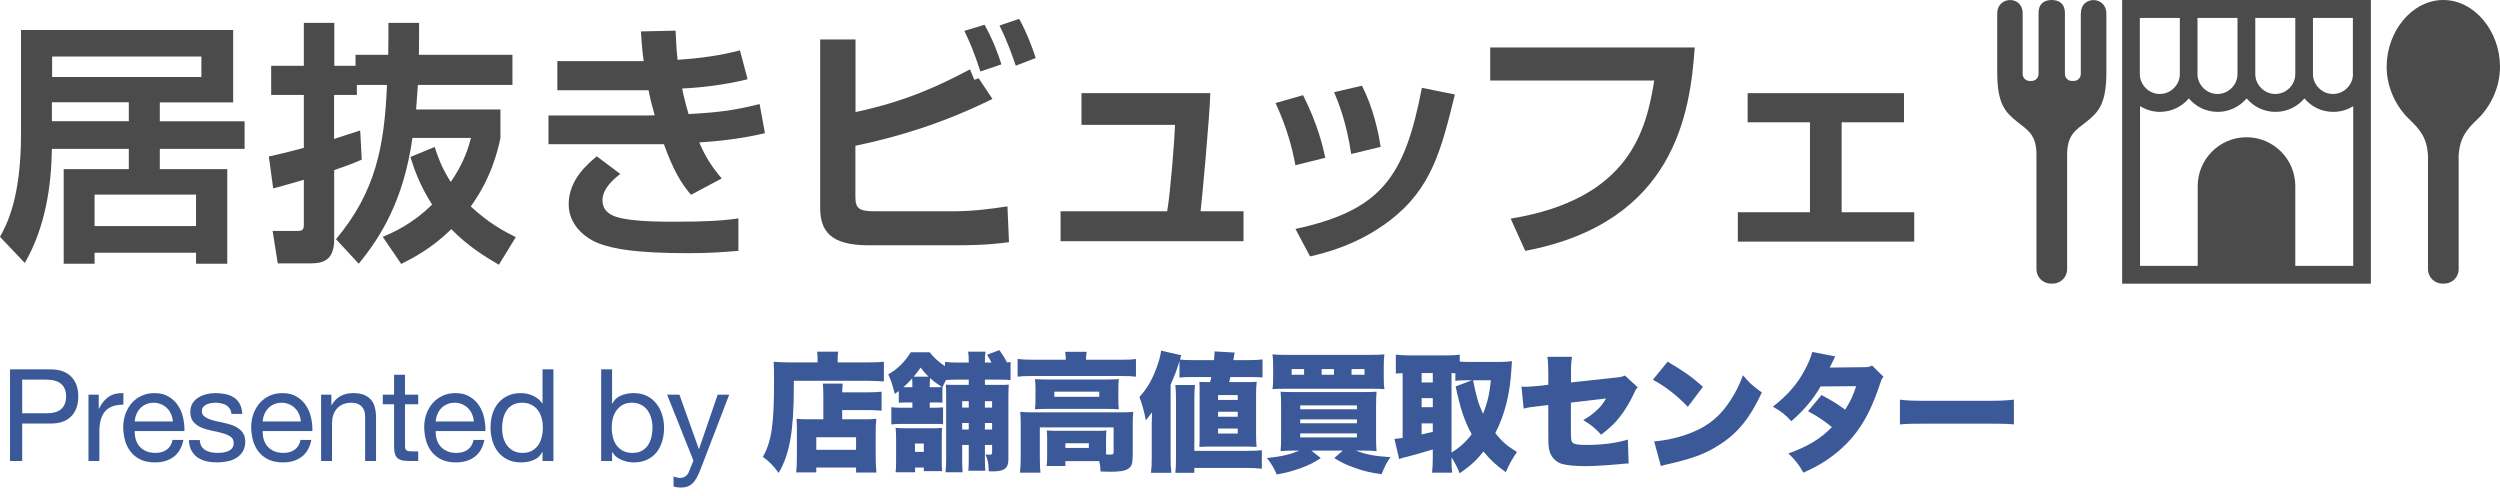 <svg width="141" height="28" viewBox="0 0 141 28" fill="none" xmlns="http://www.w3.org/2000/svg">
    <path
        d="M133.717 0H119.689V16H133.717V14.99V5.977V4.165V0ZM127.205 1.01H129.455V4.171C129.455 4.485 129.329 4.76 129.123 4.967C128.916 5.174 128.64 5.3 128.327 5.3C128.013 5.3 127.737 5.174 127.531 4.967C127.324 4.76 127.198 4.485 127.198 4.171V1.01H127.205ZM123.945 1.01H126.195V4.171C126.195 4.485 126.07 4.76 125.863 4.967C125.656 5.174 125.381 5.3 125.067 5.3C124.754 5.3 124.478 5.174 124.271 4.967C124.064 4.76 123.939 4.485 123.939 4.171V1.01H123.945ZM120.692 1.01H122.942V4.171C122.942 4.485 122.817 4.76 122.61 4.967C122.403 5.174 122.127 5.3 121.814 5.3C121.501 5.3 121.225 5.174 121.018 4.967C120.811 4.76 120.686 4.485 120.686 4.171V1.01H120.692ZM132.708 14.996H129.455V10.493C129.455 8.975 128.22 7.74 126.703 7.74C125.186 7.74 123.951 8.975 123.951 10.493V14.996H120.698V5.984C121.024 6.184 121.407 6.31 121.82 6.31C122.472 6.31 123.055 6.015 123.45 5.551C123.839 6.015 124.422 6.31 125.08 6.31C125.732 6.31 126.315 6.015 126.709 5.551C127.098 6.015 127.687 6.31 128.339 6.31C128.991 6.31 129.574 6.015 129.969 5.551C130.357 6.015 130.94 6.31 131.599 6.31C132.012 6.31 132.395 6.191 132.721 5.99V15.003L132.708 14.996ZM132.708 4.171C132.708 4.485 132.583 4.76 132.376 4.967C132.169 5.174 131.893 5.3 131.58 5.3C131.266 5.3 130.991 5.174 130.784 4.967C130.577 4.76 130.451 4.485 130.451 4.171V1.01H132.702V4.171H132.708Z"
        fill="#4B4B4B" />
    <path
        d="M117.357 0.746V4.171C117.357 4.39 117.181 4.566 116.962 4.566H116.856C116.636 4.566 116.461 4.39 116.461 4.171V0.734C116.461 0.169 116.085 0 115.715 0C115.345 0 114.975 0.169 114.975 0.734V4.171C114.975 4.39 114.8 4.566 114.58 4.566H114.474C114.254 4.566 114.079 4.39 114.079 4.171V0.746C114.079 -0.263 112.643 -0.232 112.643 0.759V4.027C112.637 5.839 113.07 6.31 113.784 6.88C114.361 7.338 114.856 7.595 114.856 8.724V15.185C114.856 15.63 115.22 15.994 115.665 15.994H115.777C116.222 15.994 116.586 15.63 116.586 15.185V8.724C116.586 7.595 117.081 7.332 117.658 6.88C118.372 6.316 118.805 5.846 118.799 4.027V0.759C118.799 -0.226 117.363 -0.263 117.363 0.746H117.357Z"
        fill="#4B4B4B" />
    <path
        d="M137.803 0C136.036 0 134.607 1.769 134.607 3.763C134.607 4.98 135.177 6.053 135.873 6.717C136.487 7.301 136.863 7.752 136.938 8.731V15.185C136.938 15.63 137.302 15.994 137.747 15.994H137.86C138.305 15.994 138.668 15.63 138.668 15.185V8.731C138.744 7.752 139.12 7.301 139.734 6.717C140.43 6.053 141 4.98 141 3.763C141 1.769 139.565 0 137.803 0Z"
        fill="#4B4B4B" />
    <path
        d="M2.927 8.396C2.896 10.529 2.551 12.837 1.398 14.831L0 13.357C0.345 12.724 1.185 11.238 1.185 7.575V1.691H13.15V5.775H9.013V6.841H13.796V8.396H9.013V9.538H12.818V14.875H11.057V14.254H5.334V14.875H3.592V9.538H7.265V8.396H2.927ZM7.265 6.834V5.768H2.927V6.834H7.265ZM2.94 3.19V4.344H11.358V3.19H2.94ZM5.334 10.974V12.749H11.057V10.974H5.334Z"
        fill="#4B4B4B" />
    <path
        d="M18.942 13.501C21.192 10.816 21.681 8.264 21.826 4.789H20.127V5.353H18.842V7.837C19.043 7.762 20.083 7.436 20.315 7.36L20.403 9.004C19.97 9.192 19.694 9.305 18.848 9.593V13.501C18.848 14.655 18.259 14.855 17.507 14.855H15.664L15.376 13.024H16.773C17.074 13.024 17.137 12.949 17.137 12.648V10.139C16.115 10.44 15.883 10.496 15.407 10.628L15.163 8.828C15.652 8.715 16.241 8.583 17.137 8.339V5.353H15.294V3.71H17.137V1.289H18.855V3.71H20.052V3.089H21.895C21.907 2.355 21.907 1.847 21.907 1.289H23.637C23.637 1.954 23.637 2.33 23.625 3.089H28.902V4.789H23.568C23.537 5.209 23.499 5.767 23.468 6.175H28.225V7.793C28.05 8.571 27.718 10.014 26.552 11.644C27.573 12.598 28.482 13.074 29.09 13.375L28.137 14.931C27.373 14.486 26.376 13.877 25.455 12.924C24.333 14.021 23.292 14.554 22.628 14.887L21.587 13.357C22.164 13.112 23.217 12.667 24.37 11.538C23.681 10.459 23.361 9.549 23.148 8.853L24.515 8.289C24.69 8.809 24.872 9.399 25.423 10.264C26.157 9.198 26.42 8.333 26.564 7.781H23.261C22.759 11.356 21.431 13.407 20.233 14.874L18.948 13.488L18.942 13.501Z"
        fill="#4B4B4B" />
    <path
        d="M38.103 1.729C38.135 2.337 38.147 2.77 38.216 3.372C39.557 3.284 40.711 3.115 41.733 2.839L42.165 4.469C40.836 4.802 39.47 4.946 38.473 4.99C38.561 5.435 38.674 5.887 38.837 6.433C40.379 6.345 41.3 6.257 42.842 5.868L43.143 7.511C41.469 7.913 39.771 8.013 39.438 8.032C39.783 8.854 40.159 9.418 40.705 10.064L38.974 10.986C38.398 10.334 37.934 9.5 37.445 8.132H30.933V6.514H36.48C36.668 6.514 36.756 6.502 36.925 6.502C36.749 5.881 36.637 5.423 36.58 5.09H31.434V3.447H36.304C36.217 2.814 36.173 2.262 36.148 1.772L38.091 1.729H38.103ZM34.988 9.807C34.656 10.064 33.979 10.616 33.979 11.293C33.979 12.203 34.988 12.316 35.634 12.403C36.323 12.491 37.188 12.504 38.172 12.504C39.758 12.504 40.798 12.447 41.645 12.316V14.147C40.855 14.216 39.99 14.279 38.849 14.279C35.822 14.279 34.668 14.034 33.904 13.777C32.938 13.445 32.073 12.636 32.073 11.525C32.073 10.114 33.183 9.217 33.659 8.816L34.988 9.813V9.807Z"
        fill="#4B4B4B" />
    <path
        d="M48.251 2.225V6.32C51.103 5.712 52.965 4.834 54.707 3.912L54.952 4.502L55.196 4.414L55.974 5.58C53.166 6.966 50.596 7.732 48.245 8.221V11.118C48.245 11.771 48.477 11.915 49.323 11.915H53.849C54.814 11.915 55.911 11.783 56.82 11.639L56.907 13.659C56.475 13.715 55.654 13.834 53.955 13.834H48.985C46.853 13.834 46.258 13.044 46.258 11.714V2.225H48.245H48.251ZM55.297 4.037C54.908 2.852 54.689 2.363 54.388 1.742L55.529 1.397C55.992 2.231 56.293 3.028 56.481 3.63L55.297 4.031V4.037ZM57.29 3.705C57.114 3.203 56.826 2.338 56.368 1.441L57.478 1.064C57.91 1.817 58.286 2.852 58.412 3.272L57.29 3.705Z"
        fill="#4B4B4B" />
    <path
        d="M68.26 5.254C68.228 6.584 67.783 11.357 67.714 11.915H70.134V13.602H59.816V11.915H65.828C66.003 10.961 66.247 7.851 66.272 7.041H60.995V5.254H68.26Z"
        fill="#4B4B4B" />
    <path
        d="M73.061 9.319C72.872 8.277 72.54 7.098 71.939 5.812L73.493 5.367C74.327 7.023 74.615 8.284 74.747 8.898L73.061 9.319ZM73.061 12.912C77.918 11.859 79.228 9.983 80.194 4.953L82.055 5.329C81.278 8.503 80.726 10.648 78.382 12.442C76.539 13.841 74.69 14.273 73.888 14.462L73.067 12.919L73.061 12.912ZM76.207 8.685C75.931 6.822 75.455 5.712 75.242 5.198L76.815 4.834C77.461 6.101 77.749 7.487 77.868 8.284L76.213 8.685H76.207Z"
        fill="#4B4B4B" />
    <path
        d="M95.582 2.684C95.325 6.347 94.472 12.55 86.023 14.149L85.202 12.33C91.99 11.22 92.855 7.256 93.3 4.541H84.048V2.678H95.582V2.684Z"
        fill="#4B4B4B" />
    <path
        d="M107.385 5.254V6.897H103.869V11.971H107.962V13.627H98.014V11.971H102.082V6.897H98.566V5.254H107.385Z"
        fill="#4B4B4B" />
    <path
        d="M1.252 23.307H2.598C2.989 23.312 3.274 23.233 3.453 23.069C3.636 22.904 3.728 22.668 3.728 22.359C3.728 22.05 3.636 21.816 3.453 21.657C3.274 21.493 2.989 21.411 2.598 21.411H1.252V23.307ZM0.565 20.832H2.83C3.351 20.832 3.745 20.967 4.01 21.237C4.28 21.503 4.415 21.877 4.415 22.359C4.415 22.842 4.28 23.218 4.01 23.488C3.745 23.759 3.351 23.891 2.83 23.887H1.252V26H0.565V20.832ZM4.99 22.258H5.569V23.047H5.584C5.733 22.743 5.917 22.518 6.134 22.374C6.351 22.229 6.626 22.161 6.959 22.171V22.823C6.713 22.823 6.503 22.856 6.329 22.924C6.156 22.991 6.016 23.09 5.909 23.221C5.803 23.351 5.726 23.51 5.678 23.698C5.63 23.882 5.605 24.094 5.605 24.335V26H4.99V22.258ZM9.749 23.771C9.739 23.626 9.705 23.488 9.647 23.358C9.594 23.228 9.52 23.117 9.423 23.025C9.331 22.929 9.22 22.854 9.09 22.801C8.965 22.743 8.825 22.714 8.67 22.714C8.511 22.714 8.366 22.743 8.236 22.801C8.111 22.854 8.002 22.929 7.91 23.025C7.819 23.122 7.746 23.235 7.693 23.365C7.64 23.491 7.609 23.626 7.599 23.771H9.749ZM10.342 24.813C10.26 25.233 10.079 25.549 9.799 25.761C9.52 25.974 9.167 26.08 8.743 26.08C8.443 26.08 8.183 26.031 7.961 25.935C7.744 25.838 7.56 25.703 7.411 25.529C7.261 25.356 7.148 25.148 7.071 24.907C6.998 24.666 6.957 24.403 6.948 24.118C6.948 23.833 6.991 23.573 7.078 23.336C7.165 23.1 7.285 22.895 7.44 22.721C7.599 22.547 7.785 22.412 7.997 22.316C8.214 22.219 8.451 22.171 8.706 22.171C9.039 22.171 9.314 22.241 9.532 22.381C9.754 22.516 9.93 22.69 10.06 22.902C10.195 23.114 10.287 23.346 10.335 23.597C10.388 23.848 10.41 24.087 10.4 24.314H7.599C7.594 24.478 7.614 24.634 7.657 24.784C7.7 24.929 7.77 25.059 7.867 25.175C7.963 25.286 8.086 25.375 8.236 25.443C8.386 25.51 8.562 25.544 8.764 25.544C9.025 25.544 9.237 25.484 9.401 25.363C9.57 25.242 9.681 25.059 9.734 24.813H10.342ZM11.27 24.82C11.274 24.955 11.306 25.071 11.364 25.168C11.421 25.259 11.496 25.334 11.588 25.392C11.684 25.445 11.791 25.484 11.906 25.508C12.027 25.532 12.15 25.544 12.276 25.544C12.372 25.544 12.473 25.537 12.58 25.522C12.686 25.508 12.782 25.481 12.869 25.443C12.961 25.404 13.036 25.349 13.094 25.276C13.151 25.199 13.18 25.102 13.18 24.987C13.18 24.827 13.12 24.707 12.999 24.625C12.879 24.543 12.727 24.478 12.543 24.429C12.365 24.376 12.169 24.33 11.957 24.292C11.745 24.248 11.547 24.191 11.364 24.118C11.185 24.041 11.036 23.935 10.915 23.8C10.794 23.665 10.734 23.476 10.734 23.235C10.734 23.047 10.775 22.885 10.857 22.75C10.944 22.615 11.052 22.506 11.183 22.424C11.318 22.337 11.467 22.275 11.631 22.236C11.8 22.193 11.967 22.171 12.131 22.171C12.343 22.171 12.539 22.19 12.717 22.229C12.896 22.263 13.053 22.326 13.188 22.417C13.328 22.504 13.439 22.625 13.521 22.779C13.603 22.929 13.651 23.117 13.665 23.344H13.05C13.04 23.223 13.009 23.124 12.956 23.047C12.903 22.965 12.835 22.9 12.753 22.851C12.671 22.803 12.58 22.769 12.478 22.75C12.382 22.726 12.283 22.714 12.181 22.714C12.09 22.714 11.996 22.721 11.899 22.736C11.808 22.75 11.723 22.777 11.646 22.815C11.569 22.849 11.506 22.897 11.458 22.96C11.409 23.018 11.385 23.095 11.385 23.192C11.385 23.298 11.421 23.387 11.494 23.459C11.571 23.527 11.668 23.585 11.783 23.633C11.899 23.677 12.03 23.715 12.174 23.749C12.319 23.778 12.464 23.809 12.609 23.843C12.763 23.877 12.913 23.918 13.057 23.966C13.207 24.014 13.337 24.079 13.448 24.162C13.564 24.239 13.656 24.338 13.723 24.458C13.796 24.579 13.832 24.729 13.832 24.907C13.832 25.134 13.784 25.322 13.687 25.472C13.595 25.621 13.472 25.742 13.318 25.834C13.168 25.925 12.997 25.988 12.804 26.022C12.616 26.06 12.428 26.08 12.239 26.08C12.032 26.08 11.834 26.058 11.646 26.015C11.458 25.971 11.291 25.901 11.146 25.805C11.002 25.703 10.886 25.573 10.799 25.414C10.712 25.25 10.664 25.052 10.654 24.82H11.27ZM16.966 23.771C16.956 23.626 16.922 23.488 16.865 23.358C16.811 23.228 16.737 23.117 16.64 23.025C16.549 22.929 16.438 22.854 16.307 22.801C16.182 22.743 16.042 22.714 15.887 22.714C15.728 22.714 15.583 22.743 15.453 22.801C15.328 22.854 15.219 22.929 15.127 23.025C15.036 23.122 14.963 23.235 14.91 23.365C14.857 23.491 14.826 23.626 14.816 23.771H16.966ZM17.559 24.813C17.477 25.233 17.297 25.549 17.017 25.761C16.737 25.974 16.384 26.08 15.96 26.08C15.661 26.08 15.4 26.031 15.178 25.935C14.961 25.838 14.778 25.703 14.628 25.529C14.478 25.356 14.365 25.148 14.288 24.907C14.215 24.666 14.174 24.403 14.165 24.118C14.165 23.833 14.208 23.573 14.295 23.336C14.382 23.1 14.503 22.895 14.657 22.721C14.816 22.547 15.002 22.412 15.214 22.316C15.431 22.219 15.668 22.171 15.924 22.171C16.257 22.171 16.532 22.241 16.749 22.381C16.971 22.516 17.147 22.69 17.277 22.902C17.412 23.114 17.504 23.346 17.552 23.597C17.605 23.848 17.627 24.087 17.617 24.314H14.816C14.811 24.478 14.831 24.634 14.874 24.784C14.918 24.929 14.988 25.059 15.084 25.175C15.181 25.286 15.304 25.375 15.453 25.443C15.603 25.51 15.779 25.544 15.982 25.544C16.242 25.544 16.454 25.484 16.619 25.363C16.787 25.242 16.898 25.059 16.951 24.813H17.559ZM18.11 22.258H18.689V22.851H18.704C18.96 22.398 19.365 22.171 19.92 22.171C20.166 22.171 20.371 22.205 20.535 22.272C20.699 22.34 20.832 22.434 20.933 22.555C21.035 22.675 21.105 22.82 21.143 22.989C21.186 23.153 21.208 23.336 21.208 23.539V26H20.593V23.467C20.593 23.235 20.525 23.052 20.39 22.917C20.255 22.782 20.069 22.714 19.833 22.714C19.645 22.714 19.481 22.743 19.341 22.801C19.206 22.859 19.092 22.941 19.001 23.047C18.909 23.153 18.839 23.279 18.791 23.423C18.747 23.563 18.726 23.718 18.726 23.887V26H18.11V22.258ZM22.842 22.258H23.587V22.801H22.842V25.124C22.842 25.197 22.846 25.255 22.856 25.298C22.871 25.341 22.895 25.375 22.928 25.399C22.962 25.423 23.008 25.44 23.066 25.45C23.129 25.455 23.208 25.457 23.305 25.457H23.587V26H23.117C22.957 26 22.82 25.99 22.704 25.971C22.593 25.947 22.501 25.906 22.429 25.848C22.361 25.79 22.311 25.708 22.277 25.602C22.243 25.496 22.226 25.356 22.226 25.182V22.801H21.589V22.258H22.226V21.136H22.842V22.258ZM26.724 23.771C26.715 23.626 26.681 23.488 26.623 23.358C26.57 23.228 26.495 23.117 26.399 23.025C26.307 22.929 26.196 22.854 26.066 22.801C25.94 22.743 25.8 22.714 25.646 22.714C25.487 22.714 25.342 22.743 25.212 22.801C25.086 22.854 24.978 22.929 24.886 23.025C24.794 23.122 24.722 23.235 24.669 23.365C24.616 23.491 24.584 23.626 24.575 23.771H26.724ZM27.318 24.813C27.236 25.233 27.055 25.549 26.775 25.761C26.495 25.974 26.143 26.08 25.718 26.08C25.419 26.08 25.159 26.031 24.936 25.935C24.719 25.838 24.536 25.703 24.386 25.529C24.237 25.356 24.123 25.148 24.046 24.907C23.974 24.666 23.933 24.403 23.923 24.118C23.923 23.833 23.967 23.573 24.053 23.336C24.14 23.1 24.261 22.895 24.415 22.721C24.575 22.547 24.76 22.412 24.973 22.316C25.19 22.219 25.426 22.171 25.682 22.171C26.015 22.171 26.29 22.241 26.507 22.381C26.729 22.516 26.905 22.69 27.036 22.902C27.171 23.114 27.262 23.346 27.311 23.597C27.364 23.848 27.385 24.087 27.376 24.314H24.575C24.57 24.478 24.589 24.634 24.633 24.784C24.676 24.929 24.746 25.059 24.842 25.175C24.939 25.286 25.062 25.375 25.212 25.443C25.361 25.51 25.537 25.544 25.74 25.544C26 25.544 26.213 25.484 26.377 25.363C26.546 25.242 26.657 25.059 26.71 24.813H27.318ZM28.317 24.162C28.317 24.335 28.339 24.506 28.383 24.675C28.431 24.84 28.501 24.987 28.593 25.117C28.689 25.247 28.81 25.351 28.954 25.428C29.104 25.505 29.278 25.544 29.476 25.544C29.683 25.544 29.859 25.503 30.004 25.421C30.149 25.339 30.267 25.233 30.359 25.102C30.45 24.967 30.515 24.815 30.554 24.646C30.598 24.478 30.619 24.306 30.619 24.133C30.619 23.949 30.598 23.773 30.554 23.604C30.511 23.43 30.441 23.279 30.344 23.148C30.253 23.018 30.132 22.914 29.982 22.837C29.833 22.755 29.652 22.714 29.439 22.714C29.232 22.714 29.056 22.755 28.911 22.837C28.766 22.919 28.651 23.028 28.564 23.163C28.477 23.298 28.414 23.452 28.375 23.626C28.337 23.8 28.317 23.978 28.317 24.162ZM31.213 26H30.598V25.493H30.583C30.482 25.701 30.323 25.85 30.105 25.942C29.888 26.034 29.649 26.08 29.389 26.08C29.099 26.08 28.846 26.026 28.629 25.92C28.416 25.814 28.238 25.672 28.093 25.493C27.953 25.315 27.847 25.107 27.775 24.871C27.702 24.634 27.666 24.384 27.666 24.118C27.666 23.853 27.7 23.602 27.767 23.365C27.84 23.129 27.946 22.924 28.086 22.75C28.231 22.572 28.409 22.432 28.622 22.33C28.839 22.224 29.09 22.171 29.374 22.171C29.471 22.171 29.575 22.181 29.686 22.2C29.797 22.219 29.907 22.253 30.018 22.301C30.13 22.345 30.233 22.405 30.33 22.482C30.431 22.555 30.515 22.646 30.583 22.757H30.598V20.832H31.213V26ZM33.906 20.832H34.521V22.765H34.536C34.637 22.557 34.796 22.407 35.013 22.316C35.231 22.219 35.469 22.171 35.73 22.171C36.02 22.171 36.27 22.224 36.483 22.33C36.7 22.436 36.879 22.581 37.018 22.765C37.163 22.943 37.272 23.151 37.344 23.387C37.416 23.623 37.453 23.874 37.453 24.14C37.453 24.405 37.416 24.656 37.344 24.893C37.276 25.129 37.17 25.337 37.026 25.515C36.886 25.689 36.707 25.826 36.49 25.928C36.278 26.029 36.029 26.08 35.745 26.08C35.653 26.08 35.549 26.07 35.433 26.051C35.322 26.031 35.211 26 35.1 25.957C34.989 25.913 34.883 25.855 34.782 25.783C34.685 25.706 34.603 25.612 34.536 25.501H34.521V26H33.906V20.832ZM36.801 24.096C36.801 23.923 36.777 23.754 36.729 23.59C36.685 23.421 36.615 23.271 36.519 23.141C36.427 23.011 36.307 22.907 36.157 22.83C36.012 22.753 35.841 22.714 35.643 22.714C35.436 22.714 35.26 22.755 35.115 22.837C34.97 22.919 34.852 23.028 34.76 23.163C34.668 23.293 34.601 23.442 34.557 23.611C34.519 23.78 34.499 23.952 34.499 24.125C34.499 24.309 34.521 24.487 34.565 24.661C34.608 24.83 34.676 24.979 34.767 25.11C34.864 25.24 34.987 25.346 35.136 25.428C35.286 25.505 35.467 25.544 35.679 25.544C35.892 25.544 36.068 25.503 36.208 25.421C36.352 25.339 36.468 25.23 36.555 25.095C36.642 24.96 36.705 24.806 36.743 24.632C36.782 24.458 36.801 24.28 36.801 24.096ZM39.499 26.499C39.427 26.683 39.355 26.837 39.282 26.963C39.215 27.088 39.138 27.189 39.051 27.267C38.969 27.349 38.874 27.407 38.768 27.44C38.667 27.479 38.549 27.498 38.414 27.498C38.341 27.498 38.269 27.494 38.197 27.484C38.124 27.474 38.054 27.457 37.987 27.433V26.869C38.04 26.893 38.1 26.912 38.168 26.927C38.24 26.946 38.3 26.955 38.349 26.955C38.474 26.955 38.578 26.924 38.66 26.861C38.747 26.803 38.812 26.719 38.855 26.608L39.109 25.978L37.625 22.258H38.32L39.413 25.32H39.427L40.477 22.258H41.128L39.499 26.499ZM46.436 23.648V22.424C46.436 22.005 46.429 21.831 46.407 21.635H47.529C47.514 21.78 47.507 21.889 47.5 22.128H48.904C49.309 22.128 49.548 22.113 49.722 22.091V23.163C49.476 23.141 49.208 23.127 48.94 23.127H47.5V23.648H48.759C49.085 23.648 49.244 23.64 49.425 23.619C49.396 23.887 49.389 24.096 49.389 24.429V25.66C49.389 26.13 49.403 26.391 49.432 26.651H48.282V26.369H46.038V26.644H44.901C44.93 26.434 44.945 26.123 44.945 25.725V24.27C44.945 23.995 44.938 23.8 44.923 23.619C45.111 23.64 45.27 23.648 45.582 23.648H46.436ZM46.038 24.661V25.37H48.282V24.661H46.038ZM46.11 20.441V20.209C46.11 20.05 46.103 19.949 46.081 19.833H47.275C47.254 19.942 47.246 20.043 47.246 20.224V20.441H48.832C49.288 20.441 49.628 20.427 49.852 20.398V21.512C49.563 21.491 49.172 21.476 48.853 21.476H44.771C44.771 21.614 44.771 21.722 44.771 21.795C44.771 24.306 44.539 25.616 43.917 26.673C43.62 26.268 43.396 26.036 43.027 25.768C43.519 24.885 43.656 23.937 43.656 21.527C43.656 20.984 43.649 20.658 43.635 20.405C43.917 20.427 44.228 20.441 44.59 20.441H46.11ZM51.459 22.699H51.119C50.902 22.699 50.808 22.707 50.692 22.714V22.055C50.605 22.12 50.576 22.142 50.467 22.215C50.33 21.672 50.25 21.447 50.098 21.114C50.612 20.825 51.047 20.398 51.365 19.869H52.436C52.653 20.152 52.907 20.39 53.297 20.651V20.412C53.507 20.441 53.696 20.448 54.043 20.448H54.637V20.39C54.637 20.123 54.629 19.985 54.6 19.833H55.585C55.556 19.985 55.549 20.115 55.549 20.39V20.448H55.925C55.867 20.34 55.867 20.34 55.672 20.007L56.367 19.746C56.555 20.014 56.678 20.209 56.794 20.441C56.873 20.434 56.902 20.427 56.996 20.419V21.44C56.801 21.418 56.685 21.411 56.41 21.411H55.549V21.708H56.272C56.634 21.708 56.75 21.708 56.895 21.693C56.88 21.889 56.873 22.034 56.873 22.475V25.913C56.873 26.413 56.642 26.586 55.99 26.586C55.968 26.586 55.896 26.586 55.766 26.579C55.751 26.101 55.715 25.928 55.578 25.631C55.715 25.645 55.766 25.645 55.809 25.645C55.932 25.645 55.954 25.624 55.954 25.486V25.095H55.549V25.848C55.549 26.217 55.556 26.362 55.57 26.55H54.615C54.629 26.376 54.637 26.21 54.637 25.87V25.095H54.267V25.797C54.267 26.268 54.275 26.413 54.289 26.637H53.327C53.355 26.384 53.363 26.195 53.363 25.797V22.468C53.363 22.012 53.363 21.889 53.341 21.693C53.529 21.708 53.659 21.708 54.101 21.708H54.637V21.411H54.043C53.761 21.411 53.536 21.418 53.355 21.433L53.153 21.831V22.714C53.044 22.699 52.972 22.699 52.747 22.699H52.436V22.996H52.61C52.899 22.996 53.037 22.989 53.189 22.974V23.93C53.023 23.908 52.972 23.908 52.61 23.908H50.865C50.612 23.908 50.453 23.915 50.272 23.937V22.967C50.438 22.989 50.598 22.996 50.865 22.996H51.459V22.699ZM51.119 21.838H51.459C51.459 21.512 51.452 21.454 51.445 21.346C51.256 21.556 51.141 21.672 50.952 21.838C51.01 21.838 51.032 21.838 51.119 21.838ZM52.436 21.838H52.74C52.95 21.838 53.03 21.838 53.117 21.824C52.762 21.585 52.675 21.52 52.458 21.324C52.443 21.44 52.443 21.52 52.436 21.838ZM51.531 21.245H52.371C52.183 21.064 52.096 20.955 51.922 20.731C51.763 20.962 51.691 21.056 51.531 21.245ZM54.637 24.227V23.858H54.267V24.227H54.637ZM55.549 24.227H55.954V23.858H55.549V24.227ZM55.549 22.627V22.989H55.954V22.627H55.549ZM54.637 22.627H54.267V22.989H54.637V22.627ZM53.138 26.572H52.103V26.369H51.611V26.637H50.511C50.533 26.463 50.54 26.319 50.54 26.036V24.704C50.54 24.465 50.533 24.314 50.511 24.133C50.663 24.147 50.851 24.154 51.119 24.154H52.581C52.856 24.154 52.993 24.147 53.131 24.133C53.124 24.256 53.117 24.371 53.117 24.625V26.101C53.117 26.347 53.124 26.442 53.138 26.572ZM51.604 25.016V25.486H52.103V25.016H51.604ZM58.234 20.289H60.109C60.109 20.094 60.101 19.992 60.072 19.84H61.288C61.267 19.985 61.252 20.108 61.252 20.253V20.289H63.272C63.619 20.289 63.815 20.282 64.068 20.246V21.245C63.843 21.216 63.655 21.208 63.279 21.208H58.169C57.8 21.208 57.619 21.216 57.394 21.245V20.246C57.648 20.275 57.865 20.289 58.234 20.289ZM62.381 25.573V25.631C62.533 25.638 62.591 25.638 62.642 25.638C62.772 25.638 62.808 25.609 62.808 25.501V24.104H58.647V25.797C58.647 26.224 58.654 26.42 58.683 26.659H57.525C57.553 26.456 57.568 26.152 57.568 25.797V23.887C57.568 23.662 57.561 23.445 57.539 23.228C57.792 23.25 58.01 23.257 58.335 23.257H63.185C63.532 23.257 63.72 23.25 63.916 23.228C63.894 23.43 63.887 23.619 63.887 23.887V25.573C63.887 26.145 63.836 26.304 63.626 26.442C63.453 26.557 63.134 26.608 62.635 26.608C62.497 26.608 62.266 26.601 62.07 26.593C62.063 26.333 62.048 26.239 61.998 26.007H61.867H60.087V26.282H59.03C59.052 26.13 59.059 25.978 59.059 25.703V24.697C59.059 24.516 59.052 24.4 59.037 24.277C59.211 24.292 59.363 24.299 59.624 24.299H61.86C62.15 24.299 62.266 24.292 62.403 24.277C62.389 24.408 62.381 24.516 62.381 24.712V25.573ZM60.087 25.001V25.262H61.411V25.001H60.087ZM58.4 22.584V21.874C58.4 21.657 58.393 21.556 58.371 21.382C58.589 21.397 58.755 21.404 59.102 21.404H62.417C62.729 21.404 62.895 21.397 63.105 21.382C63.083 21.541 63.076 21.657 63.076 21.881V22.584C63.076 22.823 63.083 22.924 63.105 23.083C62.881 23.069 62.714 23.061 62.396 23.061H59.088C58.784 23.061 58.603 23.069 58.371 23.083C58.393 22.909 58.4 22.801 58.4 22.584ZM59.464 22.091V22.381H61.998V22.091H59.464ZM66.522 21.295V20.369C66.333 20.977 66.261 21.158 66.022 21.693V25.834C66.022 26.152 66.029 26.355 66.066 26.666H64.915C64.951 26.319 64.958 26.166 64.958 25.841V23.988C64.958 23.944 64.965 23.698 64.973 23.257C64.792 23.503 64.676 23.655 64.625 23.713C64.538 23.228 64.437 22.859 64.263 22.388C64.669 21.947 64.958 21.469 65.204 20.81C65.363 20.383 65.45 20.079 65.487 19.775L66.623 20.036L66.55 20.275C66.739 20.304 66.963 20.311 67.347 20.311H68.469C68.49 20.115 68.49 20.072 68.505 19.819L69.634 19.884C69.612 20 69.612 20 69.561 20.311H70.372C70.749 20.311 70.944 20.304 71.205 20.267V21.288C70.987 21.273 70.785 21.266 70.524 21.266H69.388C69.359 21.404 69.359 21.411 69.33 21.549H70.278C70.633 21.549 70.727 21.549 70.879 21.534C70.85 21.787 70.843 21.968 70.843 22.251V24.531C70.843 24.813 70.85 24.979 70.872 25.204C70.604 25.189 70.474 25.189 70.278 25.189H68.222C68.027 25.189 67.933 25.189 67.643 25.204C67.658 24.972 67.658 24.864 67.658 24.646V22.091C67.658 21.787 67.658 21.672 67.643 21.541C67.781 21.549 67.875 21.549 68.208 21.549H68.251C68.28 21.454 68.288 21.404 68.317 21.266H67.209C66.891 21.266 66.753 21.273 66.522 21.295ZM68.7 22.28V22.555H69.808V22.28H68.7ZM68.7 23.221V23.503H69.808V23.221H68.7ZM68.7 24.169V24.451H69.808V24.169H68.7ZM67.361 26.666H66.29C66.319 26.413 66.326 26.188 66.326 25.754V22.584C66.326 22.178 66.319 21.961 66.29 21.715H67.397C67.368 21.954 67.361 22.171 67.361 22.591V25.428H70.322C70.691 25.428 70.908 25.421 71.168 25.392V26.434C70.886 26.405 70.662 26.391 70.307 26.391H67.361V26.666ZM73.275 25.414H73.007C72.681 25.414 72.478 25.421 72.225 25.443C72.247 25.204 72.254 24.972 72.254 24.56V22.96C72.254 22.562 72.247 22.309 72.225 22.091C72.442 22.106 72.602 22.113 72.934 22.113H76.858C77.256 22.113 77.429 22.106 77.639 22.091C77.618 22.294 77.61 22.54 77.61 22.96V24.603C77.61 25.03 77.618 25.269 77.639 25.443C77.408 25.421 77.212 25.414 76.865 25.414H76.474C77.038 25.638 77.567 25.732 78.421 25.783C78.211 26.087 78.117 26.261 77.921 26.745C77.241 26.651 76.85 26.55 76.336 26.362C75.888 26.195 75.627 26.072 75.251 25.834L75.736 25.414H73.962L74.491 25.834C74.121 26.087 73.847 26.224 73.333 26.413C72.862 26.579 72.529 26.666 72.008 26.76C71.856 26.405 71.726 26.181 71.458 25.834C72.276 25.747 72.79 25.631 73.275 25.414ZM73.333 22.866V23.083H76.532V22.866H73.333ZM73.333 23.655V23.872H76.532V23.655H73.333ZM73.333 24.444V24.668H76.532V24.444H73.333ZM78.045 20.68V21.295C78.045 21.621 78.052 21.773 78.081 21.947C77.914 21.932 77.726 21.925 77.357 21.925H72.493C72.131 21.925 71.921 21.932 71.769 21.947C71.798 21.744 71.805 21.614 71.805 21.295V20.68C71.805 20.347 71.798 20.217 71.769 19.985C71.965 20.007 72.167 20.014 72.594 20.014H77.256C77.683 20.014 77.893 20.007 78.081 19.985C78.052 20.195 78.045 20.333 78.045 20.68ZM73.55 21.136V20.817H72.848V21.136H73.55ZM75.236 21.136V20.817H74.541V21.136H75.236ZM76.228 21.136H76.959V20.817H76.228V21.136ZM81.866 25.797V25.841C81.866 26.261 81.874 26.449 81.903 26.659H80.766C80.795 26.398 80.809 26.174 80.809 25.855V25.349C80.18 25.544 79.572 25.71 79.333 25.768C79.159 25.805 79.029 25.841 78.913 25.891L78.645 24.755C78.812 24.741 78.862 24.733 79.109 24.697V21.049C78.928 21.056 78.877 21.056 78.725 21.071V20C78.949 20.029 79.181 20.043 79.463 20.043H81.584C81.917 20.043 82.091 20.036 82.329 20V20.39C82.532 20.412 82.626 20.412 82.851 20.412H84.646C84.841 20.412 85.066 20.398 85.275 20.369C85.261 20.571 85.254 20.658 85.239 20.875C85.16 22.251 84.863 23.394 84.335 24.429C84.733 24.922 84.986 25.139 85.558 25.493C85.29 25.877 85.116 26.188 84.928 26.63C84.363 26.224 84.074 25.957 83.669 25.464C83.242 25.993 82.988 26.224 82.329 26.695C82.185 26.34 82.033 26.058 81.866 25.797ZM81.866 21.042V25.522C82.315 25.255 82.684 24.914 83.003 24.494C82.597 23.749 82.366 23.054 82.098 21.795L83.017 21.447H82.822C82.453 21.447 82.257 21.454 82.083 21.483V21.049C82.025 21.042 81.953 21.042 81.866 21.042ZM84.088 21.447H83.082C83.27 22.403 83.386 22.786 83.647 23.344C83.907 22.656 84.001 22.243 84.088 21.447ZM80.18 21.042V21.57H80.809V21.042H80.18ZM80.18 22.453V22.967H80.809V22.453H80.18ZM80.18 23.879V24.502C80.375 24.458 80.578 24.408 80.809 24.357V23.879H80.18ZM87.324 21.701V21.02C87.324 20.644 87.309 20.354 87.273 20.123H88.663C88.619 20.361 88.605 20.564 88.605 20.991V21.57L91.131 21.295C91.421 21.266 91.5 21.245 91.645 21.179L92.369 21.845C92.253 21.968 92.253 21.968 92.13 22.243C91.92 22.685 91.638 23.163 91.348 23.525C91.073 23.879 90.813 24.125 90.306 24.516C89.959 24.14 89.698 23.93 89.293 23.698C89.589 23.525 89.799 23.38 90.053 23.141C90.284 22.931 90.407 22.772 90.581 22.475L88.598 22.707V24.256C88.598 24.784 88.612 24.9 88.713 24.979C88.793 25.059 89.054 25.095 89.481 25.095C90.364 25.095 91.182 24.987 91.811 24.791L91.855 26.145C91.804 26.145 91.761 26.145 91.739 26.145C91.558 26.152 91.551 26.159 91.399 26.174C90.704 26.239 89.886 26.29 89.466 26.29C88.837 26.29 88.359 26.246 88.077 26.159C87.758 26.058 87.498 25.79 87.403 25.472C87.331 25.218 87.324 25.117 87.324 24.422V22.844L86.889 22.895C86.311 22.96 86.216 22.974 85.934 23.047L85.811 21.802C85.949 21.809 86.043 21.816 86.079 21.816C86.18 21.816 86.52 21.787 86.759 21.766L87.324 21.701ZM93.223 21.418L94.055 20.398C94.967 20.933 95.438 21.266 96.046 21.816L95.192 22.945C94.562 22.287 93.947 21.809 93.223 21.418ZM93.672 26.282L93.295 24.893C94.034 24.835 94.793 24.654 95.474 24.371C96.386 23.995 97.037 23.452 97.595 22.584C97.899 22.12 98.094 21.722 98.304 21.165C98.659 21.592 98.825 21.737 99.368 22.135C98.709 23.561 98.022 24.415 97.008 25.066C96.227 25.573 95.539 25.841 94.193 26.152C93.91 26.217 93.867 26.224 93.672 26.282ZM102.213 19.848L103.508 20.101C103.501 20.115 103.4 20.318 103.197 20.731L105.144 20.709C105.354 20.709 105.448 20.687 105.586 20.615L106.23 21.252C106.143 21.346 106.121 21.389 106.063 21.563C105.636 22.851 105.253 23.633 104.717 24.357C104.254 24.979 103.66 25.529 102.958 25.993C102.567 26.246 102.27 26.405 101.713 26.659C101.445 26.188 101.272 25.964 100.866 25.573C101.966 25.182 102.669 24.755 103.32 24.089C102.871 23.72 102.517 23.488 101.974 23.192L102.734 22.28C103.378 22.627 103.61 22.772 104.066 23.105C104.362 22.649 104.536 22.258 104.688 21.78L102.683 21.795C102.263 22.518 101.764 23.112 101.033 23.756C100.685 23.38 100.461 23.199 99.99 22.938C100.845 22.265 101.366 21.664 101.793 20.861C101.995 20.492 102.118 20.181 102.213 19.848ZM107.156 23.937V22.54C107.496 22.591 107.887 22.605 108.64 22.605H112.1C112.824 22.605 113.099 22.591 113.584 22.54V23.937C113.236 23.901 112.918 23.894 112.093 23.894H108.647C107.837 23.894 107.598 23.901 107.156 23.937Z"
        fill="#3B5998" />
</svg>